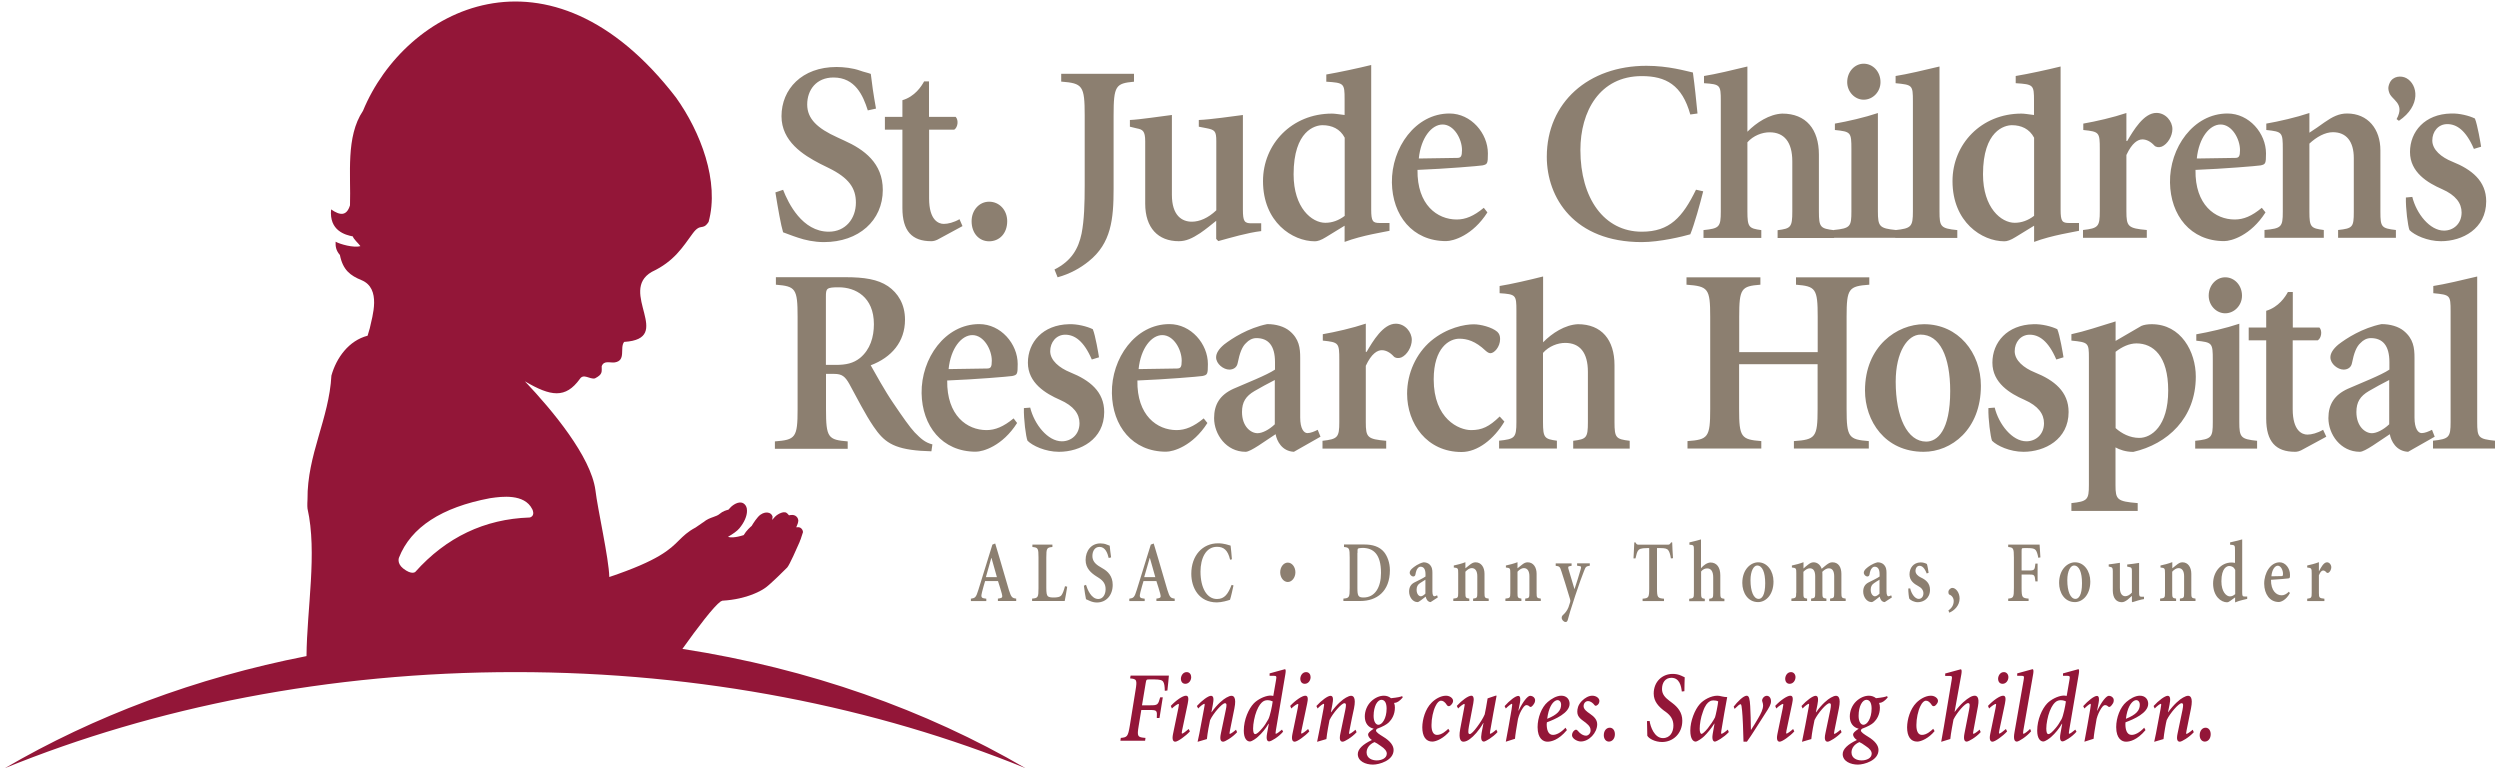 <svg xmlns="http://www.w3.org/2000/svg" x="0px" y="0px" width="250px" height="76.97px">
<path fill="#8C7F70" d="M86.78,11.04c-0.47-1.49-1.26-3.29-3.43-3.29c-1.71,0-2.63,1.23-2.63,2.7c0,1.44,1.03,2.39,3.02,3.29
	l0.67,0.31c2.01,0.9,3.87,2.26,3.87,4.94c0,3.06-2.4,5.22-5.89,5.22c-0.98,0-1.91-0.21-2.58-0.44c-0.72-0.23-1.19-0.44-1.5-0.54
	c-0.21-0.67-0.52-2.42-0.77-3.99l0.77-0.26c0.52,1.34,1.91,4.19,4.57,4.19c1.68,0,2.71-1.31,2.71-2.91c0-1.44-0.69-2.47-2.74-3.47
	l-0.83-0.41c-1.7-0.88-3.87-2.24-3.87-4.76c0-2.7,2.04-4.92,5.5-4.92c0.7,0,1.63,0.1,2.35,0.36c0.41,0.15,0.77,0.21,1.08,0.33
	c0.1,0.9,0.26,2.03,0.52,3.47L86.78,11.04z M95.95,21.92c-0.57,0.33-1.16,0.47-1.57,0.47c-0.52,0-1.47-0.36-1.47-2.54v-6.88h2.51
	c0.36-0.22,0.46-0.95,0.15-1.28H92.9V8.14h-0.49c-0.26,0.49-0.93,1.52-2.17,1.88v1.67h-1.75v1.28h1.75v7.83
	c0,2.31,0.96,3.32,2.89,3.32c0.21,0,0.47-0.05,0.85-0.28l2.27-1.23L95.95,21.92z M232.31,42.98c-0.57,0.33-1.16,0.48-1.57,0.48
	c-0.52,0-1.47-0.36-1.47-2.54v-6.89h2.51c0.36-0.22,0.47-0.95,0.16-1.28h-2.66V29.2h-0.49c-0.26,0.49-0.93,1.51-2.17,1.88v1.67
	h-1.75v1.28h1.75v7.83c0,2.31,0.96,3.32,2.89,3.32c0.21,0,0.47-0.05,0.85-0.28l2.27-1.23L232.31,42.98z M97.16,22.12
	c0,1.23,0.77,2.01,1.75,2.01c1.03,0,1.81-0.78,1.81-2.01c0-1.11-0.78-1.95-1.81-1.95C97.93,20.17,97.16,21.01,97.16,22.12
	 M108.47,18.5c0,1.9-0.05,3.51-0.31,4.85c-0.31,1.48-0.98,2.73-2.71,3.6l0.31,0.78c1.24-0.34,2.27-0.92,3.1-1.59
	c2.27-1.81,2.5-4.24,2.5-7.27v-7.3c0-3.01,0.21-3.23,2.04-3.4V7.38h-7.28v0.78c2.14,0.17,2.35,0.39,2.35,3.4V18.5z M117.17,11.5
	c-1.16,0.14-3.12,0.45-4.18,0.5v0.67l0.7,0.17c0.57,0.11,0.83,0.25,0.83,1.28v6.24c0,2.43,1.29,3.76,3.36,3.76
	c0.72,0,1.34-0.28,2.14-0.81c0.57-0.39,1.08-0.81,1.6-1.23v1.81l0.21,0.22c1.21-0.33,2.92-0.84,4.29-1v-0.78h-0.98
	c-0.7,0-0.85-0.19-0.85-1.37V11.5c-1.11,0.14-3.2,0.45-4.41,0.5v0.67l0.72,0.14c0.88,0.17,1.03,0.28,1.03,1.31v6.91
	c-0.82,0.78-1.68,1.14-2.45,1.14c-0.98,0-1.99-0.61-1.99-2.68V11.5z M137.12,6.5c-1.34,0.33-3.17,0.72-4.49,0.95v0.72
	c1.78,0.11,1.83,0.17,1.83,1.76v1.57c-0.6-0.08-1.01-0.14-1.27-0.14c-4,0-6.89,3.04-6.89,6.75c0,4.1,2.94,6.02,5.19,6.02
	c0.26,0,0.62-0.11,1.11-0.42l1.86-1.14v1.62c1.78-0.67,4.02-1,4.49-1.11v-0.78H138c-0.72,0-0.88-0.14-0.88-1.36V6.5z M134.47,21.59
	c-0.6,0.45-1.24,0.69-1.94,0.69c-1.34,0-3.17-1.48-3.17-4.85c0-4.38,2.17-4.91,2.89-4.91c0.93,0,1.76,0.36,2.22,1.25V21.59z
	 M148.38,20.78c-1.01,0.84-1.84,1.17-2.71,1.17c-1.93,0-3.97-1.45-3.92-4.96c2.81-0.11,6.14-0.39,6.5-0.45
	c0.49-0.11,0.54-0.17,0.54-1.2c0-2.01-1.68-3.99-3.84-3.99c-3.41,0-5.81,3.43-5.76,6.91c0.05,3.26,2.04,5.85,5.42,5.85
	c0.72,0,2.66-0.56,4.13-2.87L148.38,20.78z M141.88,15.85c0.21-2.09,1.29-3.4,2.38-3.4c1.14,0,1.94,1.45,1.94,2.56
	c0,0.61-0.11,0.78-0.46,0.78L141.88,15.85z M169.75,11.35c-0.15-1.5-0.26-2.64-0.46-4.1c-0.72-0.15-2.43-0.67-4.65-0.67
	c-5.78,0-9.96,3.65-9.96,9.1c0,4.1,2.74,8.53,9.5,8.53c1.81,0,4.13-0.57,4.85-0.78c0.41-0.99,0.98-3.06,1.29-4.3l-0.72-0.16
	c-1.34,2.75-2.63,4.2-5.42,4.2c-3.77,0-6.14-3.34-6.14-8.17c0-3.84,1.91-7.39,6.14-7.39c2.4,0,4.03,0.88,4.85,3.84L169.75,11.35z
	 M174.74,6.65c-1.34,0.33-3.25,0.78-4.34,0.95v0.72c1.62,0.11,1.68,0.17,1.68,1.76v11.06c0,1.59-0.16,1.7-1.73,1.87v0.78h5.78v-0.78
	c-1.24-0.17-1.39-0.28-1.39-1.87v-6.91c0.59-0.67,1.47-1,2.22-1c1.44,0,2.27,0.95,2.27,2.9v5.02c0,1.59-0.16,1.7-1.47,1.87v0.78
	h5.65v-0.78c-1.37-0.17-1.52-0.28-1.52-1.87v-5.69c0-2.54-1.29-4.1-3.66-4.1c-1.29,0.05-2.58,0.89-3.49,1.81V6.65z M187.8,11.3
	c-1.34,0.45-3.05,0.84-4.31,1.06v0.64c1.6,0.17,1.65,0.22,1.65,1.92v6.21c0,1.53-0.1,1.7-1.76,1.87v0.78h6.19v-0.78
	c-1.62-0.17-1.78-0.34-1.78-1.87V11.3z M188.05,8.21c0-1.06-0.77-1.84-1.68-1.84c-0.88,0-1.65,0.78-1.65,1.84
	c0,0.98,0.77,1.76,1.65,1.76C187.28,9.97,188.05,9.19,188.05,8.21 M193.95,6.65c-1.37,0.33-3.28,0.78-4.39,0.95v0.72
	c1.68,0.17,1.73,0.17,1.73,1.81v11.01c0,1.53-0.16,1.7-1.76,1.87v0.78h6.2v-0.78c-1.68-0.17-1.78-0.34-1.78-1.87V6.65z M206.06,6.65
	c-1.34,0.33-3.17,0.73-4.49,0.95v0.72c1.78,0.11,1.83,0.17,1.83,1.76v1.42c-0.59-0.08-1-0.14-1.26-0.14c-4,0-6.89,3.04-6.89,6.75
	c0,4.1,2.94,6.02,5.19,6.02c0.26,0,0.62-0.11,1.11-0.42l1.86-1.14v1.62c1.78-0.67,4.03-1,4.49-1.11v-0.78h-0.96
	c-0.72,0-0.88-0.14-0.88-1.36V6.65z M203.4,21.59c-0.59,0.45-1.24,0.69-1.93,0.69c-1.34,0-3.17-1.48-3.17-4.85
	c0-4.38,2.17-4.91,2.89-4.91c0.93,0,1.75,0.36,2.22,1.25V21.59z M212.64,11.3c-1.34,0.45-3.05,0.84-4.31,1.06v0.64
	c1.6,0.17,1.65,0.22,1.65,1.92v6.21c0,1.53-0.15,1.7-1.68,1.87v0.78h6.38v-0.78c-1.88-0.17-2.04-0.34-2.04-1.87v-5.63
	c0.57-1.23,1.16-1.56,1.6-1.56c0.41,0,0.83,0.22,1.19,0.61c0.15,0.17,0.47,0.22,0.75,0.11c0.59-0.25,1.06-1.06,1.06-1.75
	c0-0.78-0.67-1.62-1.6-1.62c-1.27,0-2.3,1.76-2.92,2.81h-0.08V11.3z M226.18,20.78c-1.01,0.84-1.83,1.17-2.71,1.17
	c-1.94,0-3.98-1.45-3.92-4.96c2.81-0.11,6.14-0.39,6.51-0.45c0.49-0.11,0.54-0.17,0.54-1.2c0-2.01-1.68-3.99-3.85-3.99
	c-3.41,0-5.81,3.43-5.75,6.91c0.05,3.26,2.04,5.85,5.42,5.85c0.72,0,2.66-0.56,4.13-2.87L226.18,20.78z M219.68,15.85
	c0.21-2.09,1.29-3.4,2.38-3.4c1.14,0,1.94,1.45,1.94,2.56c0,0.61-0.1,0.78-0.47,0.78L219.68,15.85z M230.94,11.3
	c-1.34,0.45-3.05,0.84-4.31,1.06v0.64c1.6,0.17,1.65,0.22,1.65,1.92v6.27c0,1.53-0.15,1.65-1.83,1.81v0.78h5.93v-0.78
	c-1.29-0.17-1.44-0.28-1.44-1.81v-6.83c0.72-0.67,1.57-1.14,2.35-1.14c1.34,0,2.09,0.92,2.09,2.59v5.38c0,1.53-0.11,1.65-1.57,1.81
	v0.78h5.78v-0.78c-1.44-0.17-1.55-0.28-1.55-1.81v-6.16c0-2.12-1.24-3.68-3.33-3.68c-0.8,0-1.44,0.31-2.27,0.89
	c-0.46,0.33-0.98,0.7-1.5,1.03V11.3z M239.89,12.08c2.24-1.51,1.9-3.64,0.74-4.27c-0.51-0.27-1.34-0.22-1.66,0.48
	c-0.23,0.5-0.1,0.78-0.07,0.9c0.2,0.83,1.66,1.07,0.76,2.72L239.89,12.08z M240.59,19.75c-0.03,1.11,0.2,2.87,0.36,3.26
	c0.49,0.5,1.78,1.11,3.15,1.11c2.12,0,4.52-1.23,4.52-3.99c0-2.03-1.44-3.18-3.38-3.96c-1.11-0.44-2.01-1.2-2.01-2.12
	c0-0.89,0.59-1.64,1.5-1.64c0.93,0,1.86,0.61,2.66,2.48l0.72-0.22c-0.05-0.34-0.36-2.2-0.62-2.82c-0.57-0.28-1.55-0.53-2.38-0.5
	c-2.63,0.05-4.11,1.81-4.11,3.85c0,2.04,1.78,3.09,3.2,3.71c1.39,0.61,1.96,1.42,1.96,2.34c0,1.14-0.83,1.81-1.76,1.81
	c-1.42,0-2.76-1.7-3.17-3.37L240.59,19.75z M77.59,27.73v0.74c1.96,0.16,2.17,0.37,2.17,3.22v9.23c0,2.85-0.21,3.06-2.27,3.22v0.74
	h7.28v-0.74c-1.96-0.16-2.17-0.37-2.17-3.22v-3.53h0.83c0.77,0,1.08,0.26,1.5,1c0.75,1.37,1.6,3.06,2.43,4.27
	c1.01,1.48,1.89,2.21,4.7,2.42l1.08,0.05l0.1-0.69c-0.75-0.19-1.16-0.58-1.78-1.21c-0.49-0.53-1.16-1.48-2.14-2.93
	c-0.82-1.19-1.83-3.03-2.25-3.77c2.09-0.79,3.43-2.35,3.43-4.56c0-1.55-0.7-2.66-1.7-3.35c-1.03-0.69-2.37-0.9-4.26-0.9H77.59z
	 M82.59,29.68c0-0.84,0.05-0.95,1.29-0.95c1.65,0,3.51,0.95,3.51,3.69c0,1.27-0.36,2.53-1.39,3.38c-0.67,0.53-1.39,0.69-2.43,0.69
	h-0.98V29.68z M101.36,41.84c-1.01,0.83-1.84,1.17-2.71,1.17c-1.94,0-3.98-1.45-3.93-4.96c2.81-0.11,6.14-0.39,6.51-0.45
	c0.49-0.11,0.54-0.17,0.54-1.2c0-2.01-1.68-3.99-3.85-3.99c-3.41,0-5.81,3.43-5.76,6.91c0.05,3.26,2.04,5.85,5.42,5.85
	c0.72,0,2.66-0.56,4.13-2.87L101.36,41.84z M94.86,36.91c0.21-2.09,1.29-3.4,2.38-3.4c1.14,0,1.94,1.45,1.94,2.56
	c0,0.62-0.1,0.78-0.47,0.78L94.86,36.91z M102.39,40.81c-0.03,1.11,0.2,2.87,0.36,3.26c0.49,0.5,1.78,1.11,3.15,1.11
	c2.12,0,4.52-1.23,4.52-3.98c0-2.04-1.45-3.18-3.38-3.96c-1.11-0.45-2.02-1.2-2.02-2.12c0-0.89,0.6-1.65,1.5-1.65
	c0.93,0,1.86,0.61,2.66,2.48l0.72-0.22c-0.05-0.33-0.36-2.2-0.62-2.81c-0.57-0.28-1.55-0.53-2.38-0.5
	c-2.63,0.06-4.11,1.81-4.11,3.85c0,2.03,1.78,3.09,3.2,3.71c1.39,0.61,1.96,1.42,1.96,2.34c0,1.14-0.83,1.81-1.76,1.81
	c-1.42,0-2.76-1.7-3.17-3.37L102.39,40.81z M120.37,41.84c-1.01,0.83-1.84,1.17-2.71,1.17c-1.94,0-3.98-1.45-3.92-4.96
	c2.81-0.11,6.14-0.39,6.51-0.45c0.49-0.11,0.54-0.17,0.54-1.2c0-2.01-1.68-3.99-3.85-3.99c-3.41,0-5.81,3.43-5.75,6.91
	c0.05,3.26,2.04,5.85,5.42,5.85c0.72,0,2.66-0.56,4.13-2.87L120.37,41.84z M113.86,36.91c0.21-2.09,1.29-3.4,2.37-3.4
	c1.14,0,1.94,1.45,1.94,2.56c0,0.62-0.1,0.78-0.47,0.78L113.86,36.91z M131.77,42.98c-0.33,0.17-0.72,0.33-1.03,0.33
	c-0.36,0-0.72-0.45-0.72-1.56v-5.97c0-0.98-0.1-1.9-1.08-2.7c-0.52-0.42-1.32-0.67-2.22-0.67c-1.91,0.39-3.51,1.42-4.31,2.04
	c-0.54,0.45-0.8,0.89-0.8,1.28c0,0.67,0.75,1.23,1.32,1.23c0.41,0,0.75-0.22,0.83-0.62c0.21-1.06,0.46-1.7,0.87-2.06
	c0.23-0.25,0.59-0.47,1.01-0.47c1.19,0,1.86,0.75,1.86,2.4v0.75c-0.83,0.56-2.89,1.36-4.16,1.92c-1.34,0.61-1.93,1.56-1.93,2.93
	c0,1.62,1.21,3.37,3.15,3.37c0.52,0,1.91-1.06,3-1.76c0.13,0.7,0.64,1.7,1.83,1.76l2.66-1.51L131.77,42.98z M127.48,42.43
	c-0.59,0.56-1.26,0.89-1.73,0.89c-0.67,0-1.55-0.67-1.55-2.12c0-1,0.39-1.59,1.24-2.09c0.47-0.28,1.5-0.84,2.04-1.11V42.43z
	 M136.59,32.36c-1.34,0.45-3.05,0.84-4.31,1.06v0.64c1.6,0.17,1.65,0.22,1.65,1.93v6.22c0,1.53-0.16,1.7-1.68,1.87v0.78h6.37v-0.78
	c-1.88-0.17-2.04-0.33-2.04-1.87v-5.63c0.57-1.23,1.16-1.56,1.6-1.56c0.41,0,0.83,0.22,1.19,0.62c0.15,0.17,0.46,0.22,0.75,0.11
	c0.59-0.25,1.06-1.06,1.06-1.76c0-0.78-0.67-1.62-1.6-1.62c-1.27,0-2.3,1.76-2.92,2.82h-0.08V32.36z M149.97,41.65
	c-1.06,1.03-1.78,1.36-2.86,1.36c-1.21,0-3.74-1.11-3.74-5.07c0-3.18,1.57-4.07,2.56-4.07c0.75,0,1.6,0.22,2.63,1.2
	c0.21,0.19,0.36,0.25,0.49,0.25c0.36,0,0.96-0.61,0.96-1.42c0-0.31-0.08-0.53-0.28-0.72c-0.54-0.47-1.68-0.75-2.35-0.75
	c-0.9,0-2.69,0.33-4.29,1.67c-1.47,1.25-2.38,3.21-2.38,5.27c0,2.98,1.96,5.83,5.45,5.83c1.6,0,3.23-1.28,4.28-3.04L149.97,41.65z
	 M154.3,27.65c-1.34,0.34-3.25,0.78-4.34,0.95v0.72c1.63,0.11,1.68,0.17,1.68,1.76V42.2c0,1.59-0.16,1.7-1.73,1.87v0.78h5.78v-0.78
	c-1.24-0.17-1.39-0.28-1.39-1.87v-6.91c0.59-0.67,1.47-1,2.22-1c1.45,0,2.27,0.95,2.27,2.9v5.02c0,1.59-0.15,1.7-1.47,1.87v0.78
	h5.65v-0.78c-1.37-0.17-1.52-0.28-1.52-1.87v-5.69c0-2.54-1.29-4.1-3.66-4.1c-1.29,0.06-2.58,0.89-3.48,1.81V27.65z M168.65,27.73
	v0.74c2.17,0.16,2.37,0.37,2.37,3.21v9.22c0,2.84-0.21,3.06-2.27,3.21v0.74h7.38v-0.74c-2.01-0.16-2.22-0.37-2.22-3.21v-4.48h7.85
	v4.48c0,2.84-0.21,3.06-2.37,3.21v0.74h7.49v-0.74c-2.01-0.16-2.22-0.37-2.22-3.21v-9.22c0-2.84,0.21-3.06,2.27-3.21v-0.74h-7.33
	v0.74c1.96,0.16,2.17,0.37,2.17,3.21v3.53h-7.85v-3.53c0-2.84,0.21-3.06,2.12-3.21v-0.74H168.65z M198.09,38.58
	c0-3.32-2.27-6.16-5.68-6.16c-2.68,0-5.91,2.17-5.91,6.63c0,3.04,1.99,6.13,5.86,6.13C195.12,45.19,198.09,42.96,198.09,38.58
	 M195.02,39.11c0,3.96-1.29,5.05-2.4,5.05c-1.89,0-3.05-2.45-3.05-5.99c0-3.01,1.21-4.71,2.48-4.71
	C193.98,33.45,195.02,35.65,195.02,39.11 M198.84,40.81c-0.03,1.11,0.21,2.87,0.36,3.26c0.49,0.5,1.78,1.11,3.15,1.11
	c2.12,0,4.51-1.23,4.51-3.98c0-2.04-1.44-3.18-3.38-3.96c-1.11-0.45-2.01-1.2-2.01-2.12c0-0.89,0.59-1.65,1.5-1.65
	c0.93,0,1.86,0.61,2.66,2.48l0.72-0.22c-0.05-0.33-0.36-2.2-0.62-2.81c-0.57-0.28-1.55-0.53-2.38-0.5
	c-2.63,0.06-4.11,1.81-4.11,3.85c0,2.03,1.78,3.09,3.2,3.71c1.39,0.61,1.96,1.42,1.96,2.34c0,1.14-0.83,1.81-1.76,1.81
	c-1.42,0-2.76-1.7-3.17-3.37L198.84,40.81z M211.56,32.14c-1.63,0.5-3.1,1-4.42,1.28v0.64c1.7,0.17,1.75,0.22,1.75,1.73V48.5
	c0,1.48-0.15,1.64-1.75,1.81v0.78h6.63v-0.78c-2.06-0.17-2.22-0.34-2.22-1.81v-3.76c0.39,0.22,1.01,0.45,1.78,0.45
	c3.41-0.78,6.25-3.37,6.25-7.53c0-2.48-1.47-5.24-4.41-5.24c-0.41,0-0.77,0.06-1.03,0.17l-2.58,1.5V32.14z M211.56,35.18
	c0.64-0.5,1.37-0.84,2.09-0.84c1.65,0,3.17,1.23,3.17,4.71c0,3.59-1.7,4.74-2.89,4.74c-0.95,0-1.78-0.45-2.37-0.98V35.18z
	 M223.94,32.37c-1.34,0.45-3.05,0.84-4.31,1.06v0.64c1.6,0.17,1.65,0.22,1.65,1.92v6.22c0,1.53-0.11,1.7-1.76,1.87v0.78h6.19v-0.78
	c-1.62-0.17-1.78-0.33-1.78-1.87V32.37z M224.2,29.57c0-1.06-0.77-1.84-1.68-1.84c-0.88,0-1.65,0.78-1.65,1.84
	c0,0.98,0.77,1.76,1.65,1.76C223.42,31.33,224.2,30.55,224.2,29.57 M243.2,42.98c-0.34,0.17-0.72,0.33-1.03,0.33
	c-0.36,0-0.72-0.45-0.72-1.56v-5.97c0-0.98-0.1-1.9-1.08-2.7c-0.52-0.42-1.32-0.67-2.22-0.67c-1.91,0.39-3.51,1.42-4.31,2.04
	c-0.54,0.45-0.8,0.89-0.8,1.28c0,0.67,0.75,1.23,1.32,1.23c0.41,0,0.75-0.22,0.83-0.62c0.21-1.06,0.46-1.7,0.88-2.06
	c0.23-0.25,0.59-0.47,1.01-0.47c1.19,0,1.86,0.75,1.86,2.4v0.75c-0.83,0.56-2.89,1.36-4.16,1.92c-1.34,0.61-1.94,1.56-1.94,2.93
	c0,1.62,1.21,3.37,3.15,3.37c0.51,0,1.91-1.06,2.99-1.76c0.13,0.7,0.64,1.7,1.83,1.76l2.66-1.51L243.2,42.98z M238.92,42.43
	c-0.59,0.56-1.27,0.89-1.73,0.89c-0.67,0-1.55-0.67-1.55-2.12c0-1,0.39-1.59,1.24-2.09c0.46-0.28,1.5-0.84,2.04-1.11V42.43z
	 M247.72,27.65c-1.37,0.33-3.28,0.78-4.39,0.95v0.72c1.68,0.17,1.73,0.17,1.73,1.81V42.2c0,1.53-0.15,1.7-1.76,1.87v0.78h6.2v-0.78
	c-1.68-0.17-1.78-0.33-1.78-1.87V27.65z M99.24,54.46l-1.4,4.52c-0.24,0.78-0.32,0.82-0.75,0.89v0.24h1.54v-0.24l-0.19-0.03
	c-0.31-0.04-0.36-0.16-0.24-0.62c0.1-0.36,0.22-0.85,0.31-1.11h1.29c0.15,0.45,0.31,0.99,0.38,1.25c0.08,0.33,0.07,0.42-0.19,0.47
	l-0.2,0.03v0.24h1.83v-0.24c-0.4-0.05-0.5-0.11-0.74-0.89c-0.26-0.87-0.57-1.95-0.88-3.01l-0.48-1.61L99.24,54.46z M99.13,55.8h0.02
	l0.54,1.91h-1.1L99.13,55.8z M103.24,54.46v0.24c0.56,0.05,0.61,0.12,0.61,1.06v3.04c0,0.94-0.05,1.01-0.64,1.06v0.24h3.26
	c0.06-0.26,0.21-1.15,0.25-1.43l-0.22-0.05c-0.11,0.42-0.22,0.71-0.34,0.88c-0.14,0.22-0.48,0.25-0.8,0.25
	c-0.22,0-0.45-0.02-0.57-0.12c-0.12-0.11-0.16-0.35-0.16-0.85v-3.02c0-0.94,0.05-1.01,0.61-1.06v-0.24H103.24z M111.11,55.74
	c-0.07-0.49-0.11-0.87-0.14-1.17c-0.08-0.04-0.18-0.06-0.29-0.11c-0.19-0.09-0.45-0.12-0.64-0.12c-0.93,0-1.48,0.75-1.48,1.66
	c0,0.85,0.58,1.31,1.04,1.61l0.22,0.14c0.55,0.34,0.74,0.69,0.74,1.17c0,0.54-0.28,0.98-0.73,0.98c-0.71,0-1.09-0.96-1.23-1.42
	l-0.21,0.09c0.07,0.53,0.15,1.12,0.21,1.35c0.08,0.03,0.21,0.1,0.4,0.18c0.18,0.08,0.43,0.15,0.69,0.15c0.94,0,1.58-0.73,1.58-1.76
	c0-0.9-0.5-1.37-1.04-1.67l-0.18-0.11c-0.54-0.3-0.81-0.63-0.81-1.11c0-0.5,0.25-0.91,0.71-0.91c0.58,0,0.8,0.61,0.92,1.11
	L111.11,55.74z M115.08,54.46l-1.4,4.52c-0.24,0.78-0.32,0.82-0.75,0.89v0.24h1.54v-0.24l-0.19-0.03c-0.31-0.04-0.36-0.16-0.24-0.62
	c0.1-0.36,0.22-0.85,0.31-1.11h1.29c0.15,0.45,0.31,0.99,0.38,1.25c0.08,0.33,0.07,0.42-0.19,0.47l-0.19,0.03v0.24h1.83v-0.24
	c-0.4-0.05-0.5-0.11-0.74-0.89c-0.26-0.87-0.57-1.95-0.88-3.01l-0.48-1.61L115.08,54.46z M114.97,55.8h0.02l0.54,1.91h-1.11
	L114.97,55.8z M123.19,55.93c-0.04-0.5-0.07-0.89-0.13-1.37c-0.19-0.05-0.65-0.23-1.25-0.23c-1.56,0-2.68,1.22-2.68,3.05
	c0,1.37,0.74,2.86,2.56,2.86c0.49,0,1.11-0.19,1.31-0.26c0.11-0.33,0.26-1.03,0.35-1.44l-0.19-0.05c-0.36,0.92-0.71,1.41-1.46,1.41
	c-1.02,0-1.65-1.12-1.65-2.74c0-1.29,0.51-2.48,1.65-2.48c0.65,0,1.08,0.3,1.31,1.29L123.19,55.93z M129.54,57.23
	c0-0.53-0.34-0.97-0.76-0.97s-0.76,0.44-0.76,0.97c0,0.54,0.35,0.97,0.76,0.97S129.54,57.76,129.54,57.23 M134.4,54.46v0.24
	c0.52,0.05,0.57,0.12,0.57,1.06v3.04c0,0.94-0.05,1.01-0.63,1.06v0.24h1.7c1.62,0,2.95-0.94,2.95-3.08c0-0.76-0.26-1.41-0.58-1.81
	c-0.46-0.56-1.17-0.76-1.95-0.76H134.4z M135.75,55.3c0-0.23,0-0.38,0.04-0.43c0.04-0.04,0.22-0.08,0.45-0.08
	c1.11,0,1.86,0.64,1.86,2.5c0,1.44-0.6,2.46-1.75,2.46c-0.53,0-0.61-0.17-0.61-0.96V55.3z M143.71,59.53
	c-0.09,0.05-0.19,0.1-0.28,0.1c-0.1,0-0.19-0.14-0.19-0.49v-1.86c0-0.3-0.03-0.59-0.29-0.84c-0.14-0.13-0.36-0.21-0.6-0.21
	c-0.51,0.12-0.94,0.44-1.16,0.64c-0.15,0.14-0.22,0.28-0.22,0.4c0,0.21,0.2,0.38,0.35,0.38c0.11,0,0.2-0.07,0.22-0.19
	c0.06-0.33,0.13-0.53,0.24-0.64c0.06-0.08,0.16-0.15,0.27-0.15c0.32,0,0.5,0.24,0.5,0.75v0.23c-0.22,0.17-0.78,0.42-1.12,0.6
	c-0.36,0.19-0.52,0.49-0.52,0.91c0,0.5,0.33,1.05,0.85,1.05c0.14,0,0.51-0.33,0.81-0.55c0.04,0.22,0.18,0.53,0.49,0.55l0.72-0.47
	L143.71,59.53z M142.55,59.35c-0.16,0.17-0.34,0.28-0.47,0.28c-0.18,0-0.42-0.21-0.42-0.66c0-0.31,0.11-0.5,0.33-0.65
	c0.13-0.09,0.4-0.26,0.55-0.35V59.35z M146.54,56.22c-0.36,0.14-0.82,0.26-1.16,0.33v0.2c0.43,0.05,0.44,0.07,0.44,0.6v1.95
	c0,0.48-0.04,0.51-0.49,0.56v0.24h1.6v-0.24c-0.35-0.05-0.39-0.09-0.39-0.56v-2.13c0.2-0.21,0.42-0.36,0.63-0.36
	c0.36,0,0.56,0.29,0.56,0.81v1.68c0,0.48-0.03,0.51-0.42,0.56v0.24h1.56v-0.24c-0.39-0.05-0.42-0.09-0.42-0.56v-1.92
	c0-0.66-0.33-1.15-0.9-1.15c-0.21,0-0.39,0.1-0.61,0.28c-0.13,0.1-0.26,0.21-0.4,0.32V56.22z M151.75,56.22
	c-0.36,0.14-0.82,0.26-1.16,0.33v0.2c0.43,0.05,0.44,0.07,0.44,0.6v1.95c0,0.48-0.04,0.51-0.49,0.56v0.24h1.6v-0.24
	c-0.35-0.05-0.39-0.09-0.39-0.56v-2.13c0.19-0.21,0.42-0.36,0.63-0.36c0.36,0,0.56,0.29,0.56,0.81v1.68c0,0.48-0.03,0.51-0.42,0.56
	v0.24h1.56v-0.24c-0.39-0.05-0.42-0.09-0.42-0.56v-1.92c0-0.66-0.33-1.15-0.9-1.15c-0.22,0-0.39,0.1-0.61,0.28
	c-0.13,0.1-0.27,0.21-0.4,0.32V56.22z M155.57,56.34v0.24c0.38,0.05,0.42,0.08,0.58,0.58c0.15,0.49,0.53,1.62,0.85,2.74
	c0.04,0.14,0.05,0.2,0.02,0.3c-0.03,0.1-0.12,0.37-0.17,0.52c-0.12,0.31-0.31,0.56-0.51,0.74c-0.11,0.1-0.17,0.18-0.17,0.31
	c-0.01,0.19,0.19,0.43,0.39,0.43c0.08,0,0.17-0.03,0.22-0.22c0.12-0.46,0.29-1.05,0.74-2.4c0.4-1.21,0.67-1.94,0.86-2.42
	c0.19-0.5,0.21-0.52,0.6-0.59v-0.24h-1.27v0.24l0.25,0.04c0.17,0.03,0.18,0.08,0.1,0.35c-0.08,0.28-0.47,1.58-0.61,1.96l-0.58-1.94
	c-0.07-0.22-0.08-0.34,0.08-0.36l0.21-0.04v-0.24H155.57z M163.55,55.83c0.09-0.42,0.17-0.64,0.25-0.76
	c0.11-0.16,0.29-0.26,0.89-0.26h0.23v4c0,0.94-0.05,1.01-0.66,1.06v0.24h2.14v-0.24c-0.64-0.05-0.7-0.12-0.7-1.06v-4h0.36
	c0.43,0,0.65,0.05,0.77,0.22c0.1,0.13,0.19,0.36,0.26,0.81l0.21-0.02c-0.04-0.56-0.07-1.22-0.08-1.58h-0.11
	c-0.11,0.17-0.15,0.23-0.33,0.23h-2.87c-0.19,0-0.26-0.02-0.36-0.23h-0.12c-0.01,0.45-0.06,1.03-0.08,1.6H163.55z M170.11,53.94
	c-0.36,0.1-0.88,0.24-1.17,0.3v0.23c0.44,0.03,0.45,0.05,0.45,0.55v4.28c0,0.49-0.04,0.53-0.47,0.58v0.24h1.56v-0.24
	c-0.33-0.05-0.37-0.09-0.37-0.58v-2.15c0.16-0.21,0.39-0.31,0.6-0.31c0.39,0,0.61,0.29,0.61,0.9v1.56c0,0.49-0.04,0.53-0.4,0.58
	v0.24h1.52v-0.24c-0.37-0.05-0.41-0.09-0.41-0.58v-1.77c0-0.79-0.35-1.28-0.99-1.28c-0.35,0.02-0.69,0.28-0.94,0.57V53.94z
	 M177.35,58.15c0-1.03-0.61-1.92-1.53-1.92c-0.72,0-1.59,0.68-1.59,2.07c0,0.95,0.54,1.91,1.58,1.91
	C176.55,60.21,177.35,59.52,177.35,58.15 M176.52,58.32c0,1.23-0.35,1.57-0.65,1.57c-0.51,0-0.82-0.76-0.82-1.87
	c0-0.94,0.33-1.47,0.67-1.47C176.24,56.56,176.52,57.24,176.52,58.32 M179.62,59.28c0,0.5-0.03,0.53-0.48,0.58v0.24h1.57v-0.24
	c-0.35-0.05-0.37-0.09-0.37-0.58v-2.1c0.21-0.22,0.44-0.35,0.64-0.35c0.36,0,0.54,0.27,0.54,0.81v1.64c0,0.5-0.03,0.53-0.41,0.58
	v0.24h1.53v-0.24c-0.37-0.05-0.4-0.09-0.4-0.58v-1.91c0-0.05-0.01-0.12-0.01-0.19c0.24-0.24,0.46-0.35,0.65-0.35
	c0.37,0,0.54,0.29,0.54,0.81v1.64c0,0.5-0.03,0.53-0.41,0.58v0.24h1.56v-0.24c-0.39-0.05-0.43-0.09-0.43-0.58v-1.89
	c0-0.67-0.29-1.16-0.9-1.16c-0.23,0-0.39,0.1-0.6,0.26c-0.13,0.11-0.31,0.24-0.47,0.39c-0.13-0.39-0.43-0.65-0.82-0.65
	c-0.2,0-0.38,0.1-0.6,0.28c-0.15,0.12-0.28,0.22-0.4,0.34v-0.63c-0.36,0.14-0.82,0.26-1.16,0.33v0.2c0.43,0.05,0.44,0.07,0.44,0.6
	V59.28z M189.12,59.53c-0.09,0.05-0.19,0.1-0.28,0.1c-0.1,0-0.19-0.14-0.19-0.49v-1.86c0-0.3-0.03-0.59-0.29-0.84
	c-0.14-0.13-0.36-0.21-0.6-0.21c-0.51,0.12-0.95,0.44-1.16,0.64c-0.15,0.14-0.22,0.28-0.22,0.4c0,0.21,0.2,0.38,0.35,0.38
	c0.11,0,0.2-0.07,0.22-0.19c0.05-0.33,0.13-0.53,0.24-0.64c0.06-0.08,0.16-0.15,0.27-0.15c0.32,0,0.5,0.24,0.5,0.75v0.23
	c-0.22,0.17-0.78,0.42-1.12,0.6c-0.36,0.19-0.52,0.49-0.52,0.91c0,0.5,0.33,1.05,0.85,1.05c0.14,0,0.51-0.33,0.8-0.55
	c0.04,0.22,0.17,0.53,0.5,0.55l0.72-0.47L189.12,59.53z M187.96,59.35c-0.16,0.17-0.34,0.28-0.47,0.28c-0.18,0-0.42-0.21-0.42-0.66
	c0-0.31,0.11-0.5,0.33-0.65c0.12-0.09,0.4-0.26,0.55-0.35V59.35z M190.83,58.85c-0.01,0.35,0.06,0.9,0.1,1.02
	c0.13,0.16,0.48,0.35,0.85,0.35c0.57,0,1.22-0.38,1.22-1.24c0-0.64-0.39-0.99-0.91-1.23c-0.3-0.14-0.54-0.37-0.54-0.66
	c0-0.28,0.16-0.51,0.4-0.51c0.25,0,0.5,0.19,0.72,0.77l0.19-0.07c-0.01-0.1-0.1-0.69-0.17-0.88c-0.15-0.09-0.42-0.17-0.64-0.16
	c-0.71,0.02-1.1,0.56-1.1,1.2c0,0.63,0.48,0.96,0.86,1.16c0.37,0.19,0.53,0.44,0.53,0.73c0,0.36-0.22,0.56-0.47,0.56
	c-0.38,0-0.74-0.53-0.85-1.05L190.83,58.85z M194.93,61.27c0.49-0.21,1.03-0.7,1.03-1.42c0-0.61-0.39-1.06-0.72-1.06
	c-0.19,0-0.4,0.19-0.4,0.41c0,0.17,0.06,0.26,0.1,0.26c0.26,0.1,0.43,0.35,0.43,0.64c0,0.4-0.19,0.71-0.53,0.94L194.93,61.27z
	 M200.82,54.46v0.24c0.51,0.05,0.57,0.12,0.57,1.06v3.04c0,0.94-0.05,1.01-0.57,1.06v0.24h2.04v-0.24c-0.64-0.05-0.7-0.12-0.7-1.06
	v-1.35h0.7c0.6,0,0.61,0.03,0.68,0.69h0.22v-1.78h-0.22c-0.07,0.64-0.08,0.69-0.68,0.69h-0.7v-1.93c0-0.31,0.02-0.31,0.28-0.31h0.36
	c0.43,0,0.65,0.05,0.77,0.2c0.1,0.13,0.19,0.37,0.26,0.77l0.21-0.04c-0.04-0.5-0.07-1.15-0.08-1.28H200.82z M209.03,58.15
	c0-1.03-0.61-1.92-1.53-1.92c-0.72,0-1.59,0.68-1.59,2.07c0,0.95,0.53,1.91,1.58,1.91C208.23,60.21,209.03,59.52,209.03,58.15
	 M208.2,58.32c0,1.23-0.35,1.57-0.65,1.57c-0.51,0-0.82-0.76-0.82-1.87c0-0.94,0.33-1.47,0.67-1.47
	C207.93,56.56,208.2,57.24,208.2,58.32 M212,56.28c-0.31,0.04-0.84,0.14-1.13,0.16v0.21l0.19,0.05c0.15,0.03,0.22,0.08,0.22,0.4
	v1.95c0,0.76,0.35,1.17,0.9,1.17c0.19,0,0.36-0.09,0.58-0.25c0.15-0.12,0.29-0.25,0.43-0.38v0.56l0.05,0.07
	c0.33-0.1,0.79-0.26,1.16-0.31v-0.24h-0.26c-0.19,0-0.23-0.06-0.23-0.43v-2.95c-0.3,0.04-0.86,0.14-1.19,0.16v0.21l0.19,0.04
	c0.24,0.05,0.28,0.08,0.28,0.41v2.15c-0.22,0.24-0.45,0.36-0.66,0.36c-0.26,0-0.54-0.19-0.54-0.83V56.28z M217.21,56.22
	c-0.36,0.14-0.82,0.26-1.16,0.33v0.2c0.43,0.05,0.45,0.07,0.45,0.6v1.95c0,0.48-0.04,0.51-0.49,0.56v0.24h1.6v-0.24
	c-0.35-0.05-0.39-0.09-0.39-0.56v-2.13c0.19-0.21,0.42-0.36,0.63-0.36c0.36,0,0.56,0.29,0.56,0.81v1.68c0,0.48-0.03,0.51-0.42,0.56
	v0.24h1.56v-0.24c-0.39-0.05-0.42-0.09-0.42-0.56v-1.92c0-0.66-0.33-1.15-0.89-1.15c-0.22,0-0.39,0.1-0.61,0.28
	c-0.13,0.1-0.27,0.21-0.4,0.32V56.22z M224.22,53.94c-0.36,0.1-0.85,0.22-1.21,0.3v0.23c0.48,0.03,0.49,0.05,0.49,0.55v1.27
	c-0.16-0.03-0.27-0.04-0.34-0.04c-1.08,0-1.85,0.95-1.85,2.1c0,1.28,0.79,1.88,1.4,1.88c0.07,0,0.17-0.03,0.3-0.13l0.5-0.36v0.5
	c0.48-0.21,1.08-0.31,1.21-0.35v-0.24h-0.26c-0.2,0-0.24-0.04-0.24-0.43V53.94z M223.51,59.42c-0.16,0.14-0.33,0.22-0.52,0.22
	c-0.36,0-0.85-0.46-0.85-1.51c0-1.36,0.58-1.53,0.78-1.53c0.25,0,0.47,0.11,0.6,0.39V59.42z M228.89,59.17
	c-0.27,0.26-0.49,0.36-0.73,0.36c-0.52,0-1.07-0.45-1.06-1.55c0.75-0.04,1.65-0.12,1.75-0.14c0.13-0.03,0.15-0.05,0.15-0.37
	c0-0.63-0.45-1.24-1.03-1.24c-0.92,0-1.56,1.07-1.55,2.15c0.01,1.02,0.55,1.82,1.46,1.82c0.2,0,0.72-0.17,1.11-0.89L228.89,59.17z
	 M227.14,57.63c0.05-0.65,0.35-1.06,0.64-1.06c0.31,0,0.52,0.45,0.52,0.8c0,0.19-0.03,0.24-0.13,0.24L227.14,57.63z M231.88,56.22
	c-0.36,0.14-0.82,0.26-1.16,0.33v0.2c0.43,0.05,0.45,0.07,0.45,0.6v1.94c0,0.48-0.04,0.53-0.45,0.58v0.24h1.72v-0.24
	c-0.51-0.05-0.55-0.1-0.55-0.58v-1.76c0.15-0.38,0.31-0.48,0.43-0.48c0.11,0,0.22,0.07,0.32,0.19c0.04,0.05,0.12,0.07,0.2,0.04
	c0.16-0.08,0.29-0.33,0.29-0.55c0-0.24-0.18-0.5-0.43-0.5c-0.34,0-0.62,0.55-0.79,0.88h-0.02V56.22z"/>
<path fill="#931638" d="M68.24,64.89c1.51-2.12,3.15-4.27,3.82-4.74c0.06-0.03,0.1-0.05,0.17-0.08c2.55-0.15,3.99-1.05,4.36-1.33
	c0.48-0.35,1.89-1.74,2.13-1.99c0.24-0.26,0.97-1.94,1.28-2.64v0l-0.04,0.06l0.12-0.28l0.02-0.07l0.2-0.61
	c-0.01-0.18-0.11-0.35-0.27-0.44c-0.12-0.06-0.26-0.06-0.4-0.04c0.01-0.02,0.01-0.04,0.01-0.04c0.09-0.19,0.19-0.45,0.19-0.63
	c0-0.01,0-0.03,0-0.04c-0.03-0.2-0.13-0.35-0.3-0.45c-0.17-0.1-0.39-0.09-0.63-0.04c-0.12-0.15-0.24-0.25-0.27-0.26
	c-0.05-0.04-0.33-0.14-0.85,0.18c-0.2,0.12-0.4,0.34-0.56,0.54c0.02-0.16,0.04-0.32,0.04-0.32c-0.05-0.18-0.17-0.32-0.35-0.38
	c-0.25-0.09-0.56-0.03-0.85,0.17c-0.33,0.22-0.77,0.92-0.89,1.13c-0.11,0.09-0.54,0.47-0.8,0.92c-0.84,0.27-1.35,0.26-1.57,0.17
	c0.51-0.29,0.91-0.58,1.13-0.84c0.5-0.6,0.77-1.23,0.77-1.75c0-0.09-0.01-0.17-0.02-0.25c-0.05-0.24-0.18-0.42-0.36-0.52
	c-0.5-0.26-1.1,0.26-1.21,0.36c-0.01,0.01-0.18,0.19-0.27,0.29c-0.19,0.04-0.58,0.16-0.85,0.4c-0.18,0.16-0.4,0.24-0.66,0.33
	c-0.31,0.11-0.65,0.23-0.99,0.52l-0.01,0c-0.08,0.05-0.6,0.41-0.77,0.53c-0.79,0.42-1.21,0.84-1.66,1.28c-0.89,0.89-2,2-6.97,3.67
	c-0.04-1.85-1.17-6.8-1.39-8.7c-0.46-3.35-4.29-7.96-7.05-10.87c2.6,1.53,4.06,1.74,5.49-0.23c0.38-0.59,0.97,0.05,1.51-0.06
	c0.79-0.41,0.68-0.64,0.68-1.22c0.23-0.62,0.85-0.31,1.31-0.38c1.16-0.19,0.47-1.43,0.93-2.05c5.09-0.31-0.66-5.05,2.78-7.01
	c2.23-1.05,3.07-2.46,4.07-3.82c0.82-1.12,0.99-0.24,1.6-1.17c1.11-4.04-0.81-9.02-3.27-12.45C54.93-6.7,40.5,0.88,36.3,11.08
	c-1.74,2.59-1.2,6.36-1.3,9.45c-0.33,1.07-0.97,1.05-1.89,0.41c-0.21,2.14,1.44,2.56,2.17,2.7c0.08,0.28,0.56,0.69,0.76,0.97
	c-0.66,0.2-2.04-0.19-2.48-0.44c-0.02,0.48,0.04,0.88,0.43,1.33c0.3,1.52,1.06,2.06,2.15,2.51c2.03,0.83,1.08,3.65,0.84,4.81
	c-0.08,0.25-0.15,0.51-0.22,0.75c-1.88,0.49-3.12,2.2-3.62,3.99c-0.23,4.32-2.43,7.9-2.39,12.38c0,0-0.04,0.66,0,0.92
	c0.99,4.39-0.06,10.02-0.1,14.75C19.58,67.78,9.37,71.63,0.5,76.81c14.95-6.09,32.38-9.6,51.02-9.6c18.64,0,36.07,3.51,51.02,9.6
	C92.58,71,80.92,66.85,68.24,64.89 M39.9,55.76c1.19-3.03,4.26-5.03,9.1-5.94l0.14-0.02c0.99-0.14,3.3-0.46,4.08,1.11
	c0,0,0.17,0.3,0.08,0.56c-0.09,0.26-0.35,0.28-0.35,0.28c-4.49,0.15-8.33,1.98-11.42,5.44c0,0-0.35,0.34-1.22-0.35
	C39.66,56.32,39.9,55.76,39.9,55.76 M116.89,67.53c-0.02,0.22-0.08,0.97-0.15,1.52l-0.26,0.03c-0.01-0.47-0.05-0.73-0.15-0.89
	c-0.11-0.19-0.35-0.24-0.91-0.25h-0.45c-0.32,0-0.34,0-0.4,0.37l-0.37,2.22h0.84c0.73,0,0.77-0.05,0.98-0.8h0.26l-0.33,2.07h-0.27
	c0.04-0.75,0.03-0.8-0.71-0.8h-0.84l-0.26,1.58c-0.18,1.08-0.12,1.15,0.68,1.21l-0.04,0.28h-2.47l0.04-0.28
	c0.64-0.06,0.72-0.13,0.9-1.21l0.57-3.53c0.18-1.08,0.12-1.15-0.54-1.21l0.05-0.28H116.89z M117.19,70.85
	c0.21-0.21,0.57-0.46,0.66-0.46c0.06,0,0.05,0.08-0.02,0.45l-0.53,2.57c-0.12,0.59,0.03,0.76,0.23,0.76c0.24,0,1.05-0.57,1.46-1.03
	l-0.12-0.24c-0.26,0.23-0.58,0.46-0.65,0.46c-0.06,0-0.06-0.09-0.01-0.32l0.56-2.66c0.09-0.46,0.12-0.81-0.18-0.81
	c-0.32,0-1,0.47-1.51,1.02L117.19,70.85z M119.12,67.71c0-0.25-0.15-0.5-0.45-0.5c-0.39,0-0.58,0.39-0.58,0.67
	c0.01,0.31,0.17,0.5,0.45,0.5C118.88,68.38,119.12,68.06,119.12,67.71 M119.82,70.85c0.2-0.23,0.53-0.47,0.61-0.47
	c0.07,0,0.04,0.14-0.03,0.5l-0.31,1.65c-0.1,0.55-0.2,1.09-0.33,1.65l0.92-0.27h0.01c0.05-0.56,0.26-1.67,0.32-1.9
	c0.33-0.69,1.2-1.69,1.49-1.69c0.2,0,0.17,0.24,0.08,0.67l-0.49,2.35c-0.13,0.6-0.03,0.83,0.23,0.83c0.18,0,0.92-0.43,1.39-0.95
	l-0.11-0.25c-0.23,0.21-0.54,0.42-0.61,0.42c-0.06,0-0.04-0.09,0.01-0.36c0.16-0.82,0.33-1.67,0.44-2.19
	c0.23-1.14-0.1-1.26-0.29-1.26c-0.13,0-0.28,0.05-0.51,0.18c-0.31,0.17-0.9,0.64-1.48,1.46h-0.02l0.14-0.73
	c0.11-0.56,0.1-0.91-0.18-0.91c-0.28,0-0.91,0.47-1.41,1.02L119.82,70.85z M128.2,72.96c-0.23,0.2-0.53,0.42-0.61,0.42
	c-0.05,0-0.04-0.1,0-0.36l0.95-5.63c0.05-0.3,0.04-0.47-0.05-0.47c-0.07,0-0.85,0.25-1.53,0.42v0.24h0.4c0.3,0,0.31,0.05,0.24,0.45
	l-0.27,1.56c-0.13-0.03-0.26-0.03-0.36-0.03c-0.54,0.04-1.23,0.4-1.6,0.79c-0.5,0.53-0.99,1.6-0.99,2.72c0,0.79,0.31,1.08,0.61,1.08
	c0.2,0,0.66-0.33,0.79-0.46c0.42-0.37,0.79-0.83,1.07-1.31h0.03l-0.17,0.95c-0.13,0.7,0.05,0.81,0.21,0.81
	c0.19,0,0.93-0.43,1.39-0.97L128.2,72.96z M125.52,73.41c-0.14,0-0.21-0.18-0.21-0.56c0-0.47,0.14-1.22,0.35-1.75
	c0.23-0.57,0.46-0.82,0.63-0.94c0.14-0.1,0.3-0.14,0.46-0.14c0.2,0,0.37,0.05,0.52,0.12c-0.06,0.48-0.27,1.47-0.43,1.77
	c-0.21,0.38-0.39,0.66-0.59,0.89C125.91,73.21,125.66,73.41,125.52,73.41 M129.13,70.85c0.2-0.21,0.57-0.46,0.66-0.46
	c0.06,0,0.05,0.08-0.02,0.45l-0.53,2.57c-0.12,0.59,0.03,0.76,0.23,0.76c0.25,0,1.05-0.57,1.46-1.03l-0.12-0.24
	c-0.25,0.23-0.58,0.46-0.65,0.46c-0.06,0-0.06-0.09-0.01-0.32l0.56-2.66c0.1-0.46,0.12-0.81-0.18-0.81c-0.32,0-1,0.47-1.51,1.02
	L129.13,70.85z M131.06,67.71c0-0.25-0.15-0.5-0.45-0.5c-0.39,0-0.58,0.39-0.58,0.67c0.01,0.31,0.17,0.5,0.45,0.5
	C130.82,68.38,131.06,68.06,131.06,67.71 M131.76,70.85c0.2-0.23,0.53-0.47,0.61-0.47c0.07,0,0.04,0.14-0.02,0.5l-0.31,1.65
	c-0.1,0.55-0.21,1.09-0.33,1.65l0.92-0.27h0.01c0.05-0.56,0.26-1.67,0.31-1.9c0.33-0.69,1.2-1.69,1.49-1.69
	c0.21,0,0.17,0.24,0.09,0.67l-0.49,2.35c-0.13,0.6-0.03,0.83,0.23,0.83c0.18,0,0.92-0.43,1.39-0.95l-0.11-0.25
	c-0.23,0.21-0.54,0.42-0.61,0.42c-0.06,0-0.04-0.09,0.01-0.36c0.16-0.82,0.33-1.67,0.45-2.19c0.23-1.14-0.1-1.26-0.29-1.26
	c-0.13,0-0.28,0.05-0.51,0.18c-0.31,0.17-0.9,0.64-1.48,1.46h-0.03l0.14-0.73c0.11-0.56,0.11-0.91-0.18-0.91
	c-0.28,0-0.91,0.47-1.41,1.02L131.76,70.85z M140.22,69.61c-0.18,0.08-0.45,0.14-1.12,0.21c-0.18-0.15-0.42-0.25-0.71-0.25
	c-0.41,0-0.88,0.19-1.27,0.56c-0.42,0.4-0.64,0.98-0.64,1.52c0,0.68,0.36,1.1,0.89,1.22c-0.4,0.28-0.56,0.41-0.56,0.6
	c0,0.15,0.14,0.37,0.38,0.53c-0.91,0.43-1.41,0.91-1.41,1.41c0,0.72,0.78,1.05,1.52,1.05c0.61,0,2.06-0.4,2.06-1.46
	c0-0.43-0.31-0.89-1.06-1.34c-0.37-0.23-0.7-0.44-0.7-0.61c0-0.07,0.05-0.13,0.12-0.18c0.56-0.21,0.95-0.42,1.17-0.64
	c0.28-0.28,0.6-0.76,0.6-1.47c0-0.16-0.02-0.32-0.08-0.47c0.06,0,0.08,0,0.11-0.01c0.21-0.03,0.46-0.19,0.75-0.53L140.22,69.61z
	 M138.68,75.36c0,0.47-0.53,0.68-1.01,0.68c-0.44,0-1.01-0.2-1.01-0.8c0-0.41,0.27-0.81,0.79-1.03c0.12,0.05,0.37,0.19,0.63,0.39
	C138.48,74.86,138.68,75.12,138.68,75.36 M137.6,70.42c0.16-0.3,0.37-0.44,0.53-0.44c0.38,0,0.53,0.37,0.53,0.88
	c0,0.99-0.45,1.62-0.82,1.62c-0.24,0-0.48-0.29-0.48-0.89C137.36,71.09,137.47,70.69,137.6,70.42 M144.83,72.88
	c-0.22,0.2-0.64,0.61-1.13,0.61c-0.37,0-0.56-0.37-0.55-1c0-0.63,0.16-1.4,0.4-1.88c0.18-0.38,0.38-0.54,0.56-0.54
	c0.18,0,0.38,0.11,0.59,0.45c0.07,0.11,0.23,0.15,0.37,0.01c0.15-0.14,0.24-0.29,0.24-0.44c0-0.28-0.34-0.52-0.71-0.52
	c-0.54,0-1.11,0.35-1.46,0.72c-0.61,0.62-0.9,1.63-0.91,2.44c0,0.91,0.36,1.43,1,1.43c0.41,0,1.18-0.36,1.74-1.05L144.83,72.88z
	 M145.81,70.85c0.21-0.23,0.54-0.46,0.61-0.46c0.08,0,0.05,0.13-0.02,0.49l-0.38,2.02c-0.21,1.14,0.14,1.27,0.32,1.27
	c0.21,0,0.44-0.11,0.64-0.26c0.38-0.27,0.92-0.85,1.35-1.61h0.02l-0.19,1c-0.1,0.55-0.03,0.86,0.23,0.86c0.15,0,0.9-0.43,1.36-0.95
	l-0.12-0.25c-0.22,0.21-0.53,0.42-0.6,0.42c-0.06,0-0.04-0.09,0-0.35c0.2-1.16,0.41-2.31,0.63-3.46h-0.11l-0.79,0.27
	c-0.08,0.55-0.24,1.38-0.29,1.6c-0.15,0.36-0.46,0.85-0.76,1.25c-0.3,0.41-0.59,0.72-0.74,0.72c-0.18,0-0.16-0.28-0.08-0.77
	l0.44-2.32c0.1-0.5,0.01-0.75-0.19-0.75c-0.32,0-0.96,0.47-1.46,1.02L145.81,70.85z M150.58,70.85c0.2-0.21,0.53-0.47,0.6-0.47
	c0.06,0,0.05,0.14-0.02,0.55l-0.28,1.61c-0.1,0.55-0.2,1.08-0.3,1.63l0.91-0.29h0.01c0.02-0.34,0.13-1.03,0.3-1.99
	c0.11-0.41,0.25-0.74,0.46-1.05c0.19-0.3,0.32-0.33,0.4-0.33c0.07,0,0.19,0.04,0.27,0.12c0.08,0.09,0.17,0.08,0.25,0.01
	c0.09-0.07,0.16-0.15,0.26-0.33c0.07-0.13,0.1-0.33,0.03-0.46c-0.08-0.17-0.27-0.27-0.46-0.27c-0.25,0-0.73,0.6-1.14,1.47h-0.03
	l0.15-0.76c0.07-0.35,0.06-0.7-0.16-0.7c-0.29,0-0.88,0.47-1.37,1.02L150.58,70.85z M156.55,72.77c-0.49,0.52-0.93,0.72-1.26,0.72
	c-0.5,0-0.62-0.59-0.62-1.06c0-0.05,0.01-0.14,0.02-0.2c0.81-0.3,2.27-0.93,2.27-1.85c0-0.45-0.3-0.81-0.83-0.81
	c-0.48,0-0.99,0.31-1.36,0.63c-0.62,0.53-1.01,1.58-1.01,2.51c0,1.17,0.58,1.46,0.98,1.46c0.37,0,1.11-0.15,1.95-1.16L156.55,72.77z
	 M155.47,70.12c0.08-0.06,0.19-0.11,0.28-0.11c0.13,0,0.36,0.1,0.36,0.47c0,0.56-0.37,0.99-1.39,1.4
	C154.86,70.75,155.23,70.29,155.47,70.12 M159.94,70.09c0-0.28-0.33-0.52-0.71-0.52c-0.36,0-0.74,0.22-1.04,0.52
	c-0.41,0.42-0.46,0.82-0.46,1.09c0,0.57,0.47,0.8,0.84,1.09c0.42,0.33,0.49,0.55,0.49,0.78c0,0.31-0.25,0.52-0.46,0.52
	c-0.24,0-0.55-0.15-0.83-0.5c-0.09-0.11-0.19-0.14-0.32-0.04c-0.13,0.09-0.25,0.29-0.25,0.49c0.01,0.36,0.55,0.63,0.88,0.63
	c0.82,0,1.63-0.86,1.64-1.71c0-0.43-0.25-0.75-0.76-1.09c-0.27-0.18-0.6-0.43-0.6-0.73c0-0.31,0.21-0.51,0.44-0.51
	c0.27,0,0.51,0.21,0.66,0.41c0.06,0.08,0.16,0.09,0.31-0.04C159.87,70.4,159.94,70.25,159.94,70.09 M160.38,73.52
	c0,0.37,0.21,0.64,0.51,0.64c0.31,0,0.6-0.27,0.6-0.74c0-0.38-0.21-0.65-0.51-0.65C160.63,72.77,160.38,73.08,160.38,73.52
	 M164.7,72.11c0.02,0.69,0.03,1.23,0.03,1.46c0.15,0.29,0.78,0.63,1.48,0.63c1.07,0,2.02-0.82,2.02-2.13c0-0.82-0.45-1.35-1-1.77
	l-0.29-0.22c-0.42-0.32-0.74-0.65-0.74-1.18c0-0.61,0.31-1.12,0.94-1.12c0.81,0,0.98,0.82,1.04,1.37l0.26-0.03
	c0.01-0.56,0.01-0.96,0.03-1.39c-0.08-0.04-0.19-0.09-0.34-0.16c-0.31-0.14-0.59-0.18-0.86-0.18c-1.02,0-1.9,0.75-1.9,1.97
	c0,0.8,0.52,1.31,1.01,1.69l0.21,0.15c0.46,0.34,0.75,0.74,0.75,1.36c0,0.63-0.32,1.25-1.05,1.25c-0.85,0-1.25-1.14-1.33-1.71
	L164.7,72.11z M171.45,72.37l-0.18,1.03c-0.11,0.65,0.1,0.76,0.22,0.76c0.16,0,0.91-0.43,1.39-0.95l-0.1-0.25
	c-0.23,0.21-0.54,0.42-0.62,0.42c-0.07,0-0.06-0.09-0.02-0.35c0.18-1.14,0.39-2.28,0.58-3.32c-0.19-0.01-0.32-0.02-0.49-0.06
	c-0.21-0.05-0.36-0.08-0.49-0.08c-0.65,0-1.4,0.42-1.77,0.85c-0.48,0.54-0.94,1.66-0.94,2.64c0,0.87,0.31,1.1,0.53,1.1
	c0.18,0,0.67-0.35,0.85-0.53c0.32-0.31,0.72-0.79,1.02-1.27H171.45z M170.97,70.14c0.13-0.08,0.26-0.1,0.37-0.1
	c0.2,0,0.35,0.03,0.48,0.1c-0.03,0.35-0.24,1.38-0.32,1.6c-0.18,0.35-0.47,0.77-0.72,1.09c-0.29,0.36-0.55,0.56-0.62,0.56
	c-0.11,0-0.19-0.17-0.19-0.51c0-0.45,0.1-1.12,0.32-1.7C170.51,70.52,170.75,70.27,170.97,70.14 M173.46,70.89
	c0.32-0.32,0.5-0.47,0.59-0.47c0.1,0,0.12,0.25,0.16,0.66c0.05,0.38,0.13,2.27,0.14,3.09h0.34c0.54-0.74,1.26-1.95,1.79-2.75
	c0.48-0.73,0.62-0.99,0.62-1.29c0-0.34-0.18-0.55-0.42-0.55c-0.25,0-0.48,0.26-0.47,0.5c0,0.07,0.1,0.23,0.1,0.47
	c0,0.37-0.21,0.8-0.51,1.31c-0.22,0.38-0.41,0.69-0.69,1.12h-0.02c0-0.73-0.04-1.77-0.07-2.37c-0.04-0.68-0.1-1.04-0.35-1.04
	c-0.33,0-0.93,0.61-1.3,1.09L173.46,70.89z M177.63,70.85c0.2-0.21,0.57-0.46,0.66-0.46c0.06,0,0.05,0.08-0.02,0.45l-0.53,2.57
	c-0.12,0.59,0.03,0.76,0.23,0.76c0.25,0,1.05-0.57,1.46-1.03l-0.12-0.24c-0.25,0.23-0.58,0.46-0.65,0.46
	c-0.06,0-0.06-0.09-0.01-0.32l0.56-2.66c0.1-0.46,0.12-0.81-0.18-0.81c-0.32,0-1,0.47-1.51,1.02L177.63,70.85z M179.55,67.71
	c0-0.25-0.16-0.5-0.45-0.5c-0.39,0-0.58,0.39-0.58,0.67c0.01,0.31,0.17,0.5,0.45,0.5C179.31,68.38,179.55,68.06,179.55,67.71
	 M180.26,70.85c0.2-0.23,0.53-0.47,0.61-0.47c0.07,0,0.04,0.14-0.03,0.5l-0.31,1.65c-0.1,0.55-0.21,1.09-0.33,1.65l0.92-0.27h0.01
	c0.05-0.56,0.26-1.67,0.32-1.9c0.33-0.69,1.2-1.69,1.49-1.69c0.2,0,0.17,0.24,0.09,0.67l-0.49,2.35c-0.13,0.6-0.02,0.83,0.23,0.83
	c0.18,0,0.92-0.43,1.39-0.95l-0.11-0.25c-0.23,0.21-0.54,0.42-0.61,0.42c-0.06,0-0.04-0.09,0.01-0.36c0.16-0.82,0.33-1.67,0.44-2.19
	c0.23-1.14-0.1-1.26-0.29-1.26c-0.13,0-0.28,0.05-0.51,0.18c-0.31,0.17-0.9,0.64-1.47,1.46h-0.03l0.15-0.73
	c0.11-0.56,0.1-0.91-0.18-0.91c-0.28,0-0.91,0.47-1.41,1.02L180.26,70.85z M188.71,69.61c-0.18,0.08-0.45,0.14-1.11,0.21
	c-0.18-0.15-0.42-0.25-0.71-0.25c-0.41,0-0.88,0.19-1.27,0.56c-0.42,0.4-0.64,0.98-0.64,1.52c0,0.68,0.36,1.1,0.89,1.22
	c-0.4,0.28-0.56,0.41-0.56,0.6c0,0.15,0.14,0.37,0.38,0.53c-0.91,0.43-1.42,0.91-1.42,1.41c0,0.72,0.79,1.05,1.52,1.05
	c0.61,0,2.06-0.4,2.06-1.46c0-0.43-0.31-0.89-1.06-1.34c-0.37-0.23-0.7-0.44-0.7-0.61c0-0.07,0.05-0.13,0.12-0.18
	c0.56-0.21,0.96-0.42,1.18-0.64c0.28-0.28,0.6-0.76,0.6-1.47c0-0.16-0.02-0.32-0.08-0.47c0.06,0,0.08,0,0.11-0.01
	c0.21-0.03,0.46-0.19,0.75-0.53L188.71,69.61z M187.17,75.36c0,0.47-0.53,0.68-1.01,0.68c-0.45,0-1.01-0.2-1.01-0.8
	c0-0.41,0.27-0.81,0.79-1.03c0.12,0.05,0.37,0.19,0.63,0.39C186.98,74.86,187.17,75.12,187.17,75.36 M186.1,70.42
	c0.15-0.3,0.37-0.44,0.53-0.44c0.38,0,0.53,0.37,0.53,0.88c0,0.99-0.45,1.62-0.82,1.62c-0.24,0-0.48-0.29-0.48-0.89
	C185.86,71.09,185.96,70.69,186.1,70.42 M193.32,72.88c-0.22,0.2-0.64,0.61-1.13,0.61c-0.37,0-0.56-0.37-0.55-1
	c0-0.63,0.16-1.4,0.4-1.88c0.18-0.38,0.38-0.54,0.56-0.54c0.18,0,0.37,0.11,0.59,0.45c0.06,0.11,0.23,0.15,0.37,0.01
	c0.14-0.14,0.24-0.29,0.24-0.44c0-0.28-0.34-0.52-0.71-0.52c-0.54,0-1.11,0.35-1.47,0.72c-0.6,0.62-0.9,1.63-0.91,2.44
	c0,0.91,0.36,1.43,1.01,1.43c0.41,0,1.18-0.36,1.74-1.05L193.32,72.88z M195.03,73.9c0.05-0.56,0.27-1.67,0.32-1.95
	c0.34-0.69,1.15-1.64,1.46-1.64c0.2,0,0.18,0.24,0.1,0.67l-0.46,2.35c-0.12,0.6-0.01,0.83,0.22,0.83c0.19,0,0.94-0.43,1.4-0.95
	l-0.11-0.25c-0.22,0.21-0.53,0.42-0.6,0.42c-0.08,0-0.06-0.09-0.01-0.35c0.16-0.83,0.32-1.68,0.45-2.42
	c0.17-0.92-0.14-1.04-0.33-1.04c-0.13,0-0.3,0.05-0.47,0.15c-0.36,0.2-0.94,0.67-1.52,1.46h-0.02l0.68-3.78
	c0.05-0.3,0.03-0.47-0.07-0.47c-0.07,0-0.85,0.25-1.55,0.42v0.24h0.41c0.29,0,0.3,0.05,0.23,0.45l-0.77,4.62
	c-0.09,0.51-0.18,1-0.27,1.52L195.03,73.9z M198.91,70.85c0.2-0.21,0.57-0.46,0.66-0.46c0.06,0,0.05,0.08-0.02,0.45l-0.53,2.57
	c-0.12,0.59,0.04,0.76,0.23,0.76c0.25,0,1.05-0.57,1.46-1.03l-0.12-0.24c-0.26,0.23-0.58,0.46-0.65,0.46
	c-0.06,0-0.06-0.09-0.01-0.32l0.56-2.66c0.09-0.46,0.12-0.81-0.18-0.81c-0.33,0-1,0.47-1.51,1.02L198.91,70.85z M200.84,67.71
	c0-0.25-0.16-0.5-0.45-0.5c-0.39,0-0.58,0.39-0.58,0.67c0.01,0.31,0.17,0.5,0.45,0.5C200.6,68.38,200.84,68.06,200.84,67.71
	 M203.01,72.89c-0.21,0.22-0.57,0.49-0.65,0.49c-0.06,0-0.07-0.09-0.03-0.31l0.99-5.68c0.05-0.3,0.03-0.47-0.07-0.47
	c-0.07,0-0.81,0.24-1.53,0.42v0.24h0.41c0.29,0,0.3,0.05,0.23,0.45l-0.91,5.2c-0.13,0.71,0.01,0.93,0.24,0.93
	c0.19,0,0.97-0.49,1.42-1.03L203.01,72.89z M207.53,72.96c-0.23,0.2-0.53,0.42-0.61,0.42c-0.05,0-0.04-0.1,0-0.36l0.96-5.63
	c0.05-0.3,0.04-0.47-0.05-0.47c-0.07,0-0.85,0.25-1.53,0.42v0.24h0.4c0.3,0,0.31,0.05,0.24,0.45l-0.27,1.56
	c-0.13-0.03-0.26-0.03-0.36-0.03c-0.54,0.04-1.23,0.4-1.6,0.79c-0.5,0.53-0.99,1.6-0.99,2.72c0,0.79,0.32,1.08,0.61,1.08
	c0.2,0,0.66-0.33,0.79-0.46c0.42-0.37,0.79-0.83,1.07-1.31h0.03l-0.17,0.95c-0.13,0.7,0.05,0.81,0.21,0.81
	c0.19,0,0.93-0.43,1.39-0.97L207.53,72.96z M204.84,73.41c-0.14,0-0.21-0.18-0.21-0.56c0-0.47,0.14-1.22,0.35-1.75
	c0.23-0.57,0.46-0.82,0.63-0.94c0.15-0.1,0.3-0.14,0.46-0.14c0.21,0,0.38,0.05,0.52,0.12c-0.06,0.48-0.27,1.47-0.43,1.77
	c-0.21,0.38-0.39,0.66-0.59,0.89C205.23,73.21,204.99,73.41,204.84,73.41 M208.44,70.85c0.2-0.21,0.53-0.47,0.6-0.47
	c0.06,0,0.05,0.14-0.02,0.55l-0.28,1.61c-0.1,0.55-0.2,1.08-0.3,1.63l0.91-0.29h0.01c0.02-0.34,0.13-1.03,0.3-1.99
	c0.11-0.41,0.26-0.74,0.46-1.05c0.19-0.3,0.32-0.33,0.4-0.33c0.08,0,0.19,0.04,0.27,0.12c0.09,0.09,0.17,0.08,0.26,0.01
	c0.08-0.07,0.16-0.15,0.26-0.33c0.07-0.13,0.09-0.33,0.03-0.46c-0.09-0.17-0.27-0.27-0.46-0.27c-0.25,0-0.73,0.6-1.14,1.47h-0.03
	l0.15-0.76c0.07-0.35,0.06-0.7-0.16-0.7c-0.29,0-0.88,0.47-1.38,1.02L208.44,70.85z M214.42,72.77c-0.49,0.52-0.93,0.72-1.26,0.72
	c-0.5,0-0.62-0.59-0.62-1.06c0-0.05,0.01-0.14,0.01-0.2c0.82-0.3,2.27-0.93,2.27-1.85c0-0.45-0.3-0.81-0.83-0.81
	c-0.48,0-0.99,0.31-1.36,0.63c-0.62,0.53-1.01,1.58-1.01,2.51c0,1.17,0.58,1.46,0.98,1.46c0.37,0,1.11-0.15,1.95-1.16L214.42,72.77z
	 M213.34,70.12c0.08-0.06,0.19-0.11,0.28-0.11c0.13,0,0.36,0.1,0.36,0.47c0,0.56-0.36,0.99-1.39,1.4
	C212.73,70.75,213.1,70.29,213.34,70.12 M215.47,70.85c0.21-0.23,0.53-0.47,0.61-0.47c0.07,0,0.04,0.14-0.02,0.5l-0.31,1.65
	c-0.1,0.55-0.2,1.09-0.33,1.65l0.92-0.27h0.01c0.05-0.56,0.25-1.67,0.32-1.9c0.33-0.69,1.2-1.69,1.49-1.69
	c0.2,0,0.17,0.24,0.09,0.67l-0.49,2.35c-0.13,0.6-0.03,0.83,0.23,0.83c0.18,0,0.92-0.43,1.39-0.95l-0.11-0.25
	c-0.23,0.21-0.54,0.42-0.62,0.42c-0.06,0-0.04-0.09,0.01-0.36c0.16-0.82,0.33-1.67,0.44-2.19c0.23-1.14-0.1-1.26-0.29-1.26
	c-0.13,0-0.28,0.05-0.51,0.18c-0.31,0.17-0.89,0.64-1.48,1.46h-0.02l0.15-0.73c0.11-0.56,0.1-0.91-0.18-0.91
	c-0.28,0-0.91,0.47-1.41,1.02L215.47,70.85z M219.97,73.52c0,0.37,0.21,0.64,0.51,0.64c0.31,0,0.59-0.27,0.59-0.74
	c0-0.38-0.21-0.65-0.51-0.65C220.22,72.77,219.97,73.08,219.97,73.52"/>
</svg>
